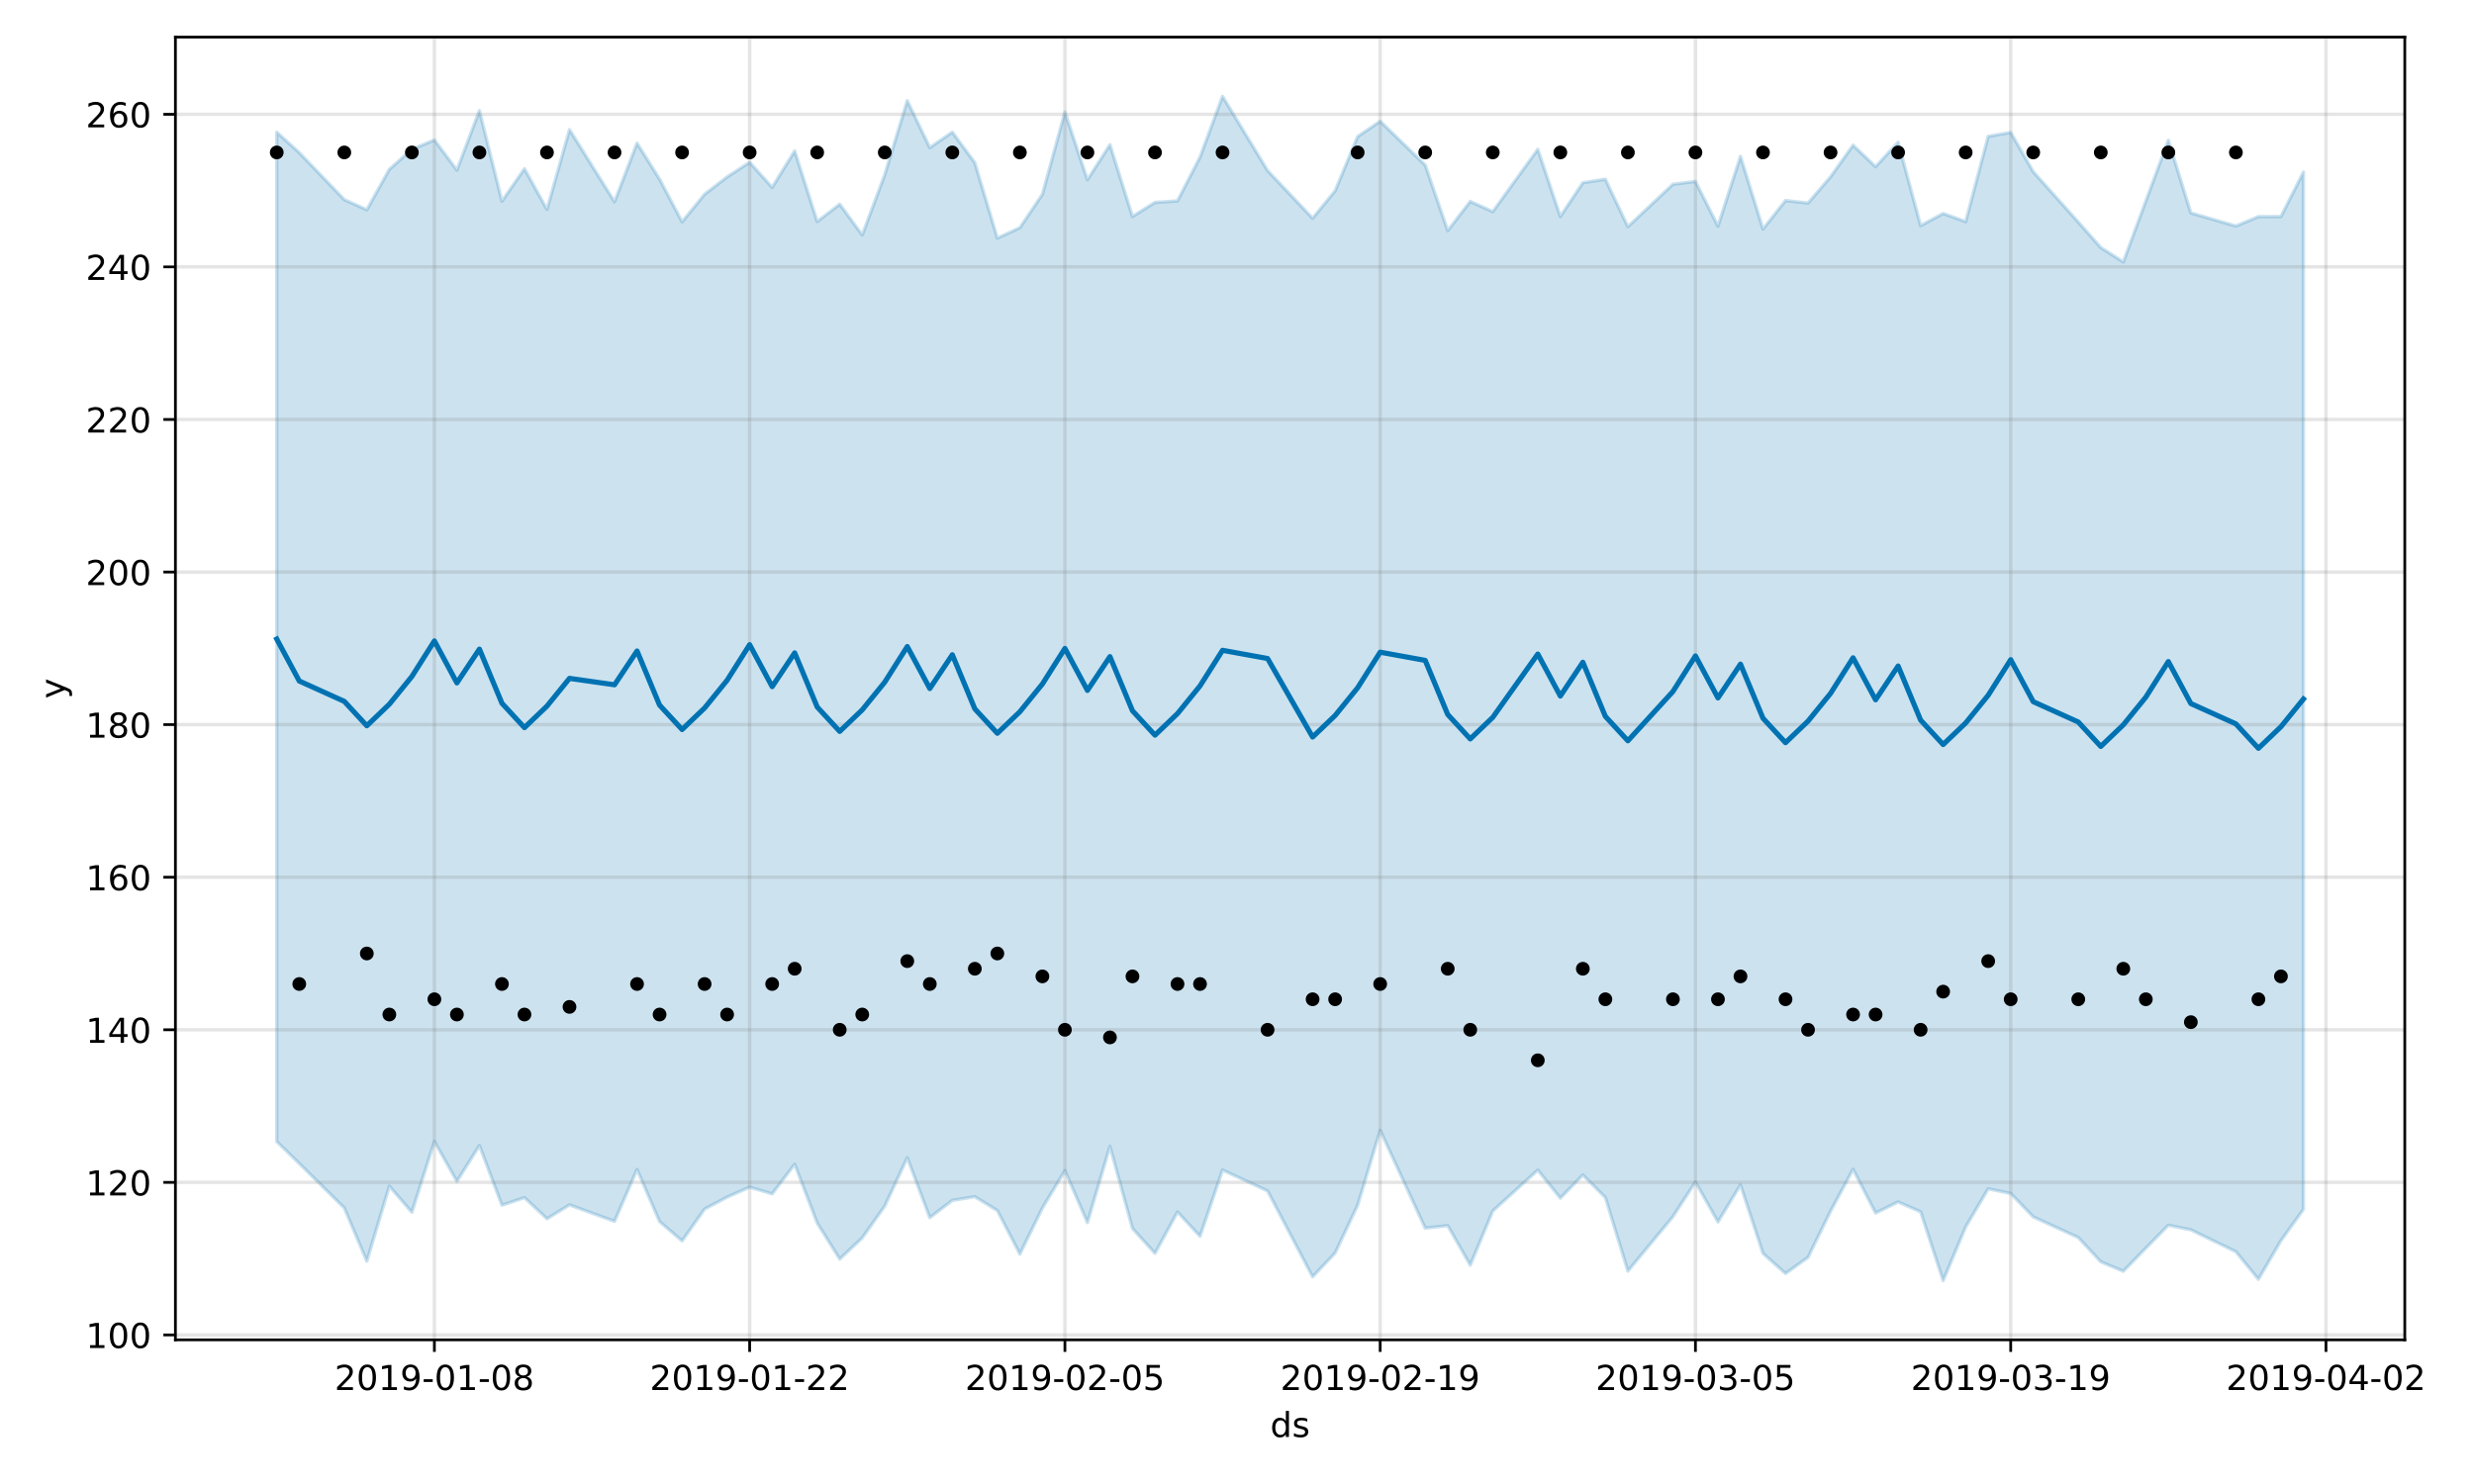 <?xml version="1.0" encoding="utf-8" standalone="no"?>
<!DOCTYPE svg PUBLIC "-//W3C//DTD SVG 1.1//EN"
  "http://www.w3.org/Graphics/SVG/1.1/DTD/svg11.dtd">
<!-- Created with matplotlib (https://matplotlib.org/) -->
<svg height="432pt" version="1.1" viewBox="0 0 720 432" width="720pt" xmlns="http://www.w3.org/2000/svg" xmlns:xlink="http://www.w3.org/1999/xlink">
 <defs>
  <style type="text/css">
*{stroke-linecap:butt;stroke-linejoin:round;}
  </style>
 </defs>
 <g id="figure_1">
  <g id="patch_1">
   <path d="M 0 432 
L 720 432 
L 720 0 
L 0 0 
z
" style="fill:#ffffff;"/>
  </g>
  <g id="axes_1">
   <g id="patch_2">
    <path d="M 51.05 390.04 
L 699.857 390.04 
L 699.857 10.8 
L 51.05 10.8 
z
" style="fill:#ffffff;"/>
   </g>
   <g id="PolyCollection_1">
    <defs>
     <path d="M 80.541 -393.519 
L 80.541 -99.685 
L 87.095 -93.294 
L 100.202 -80.348 
L 106.756 -64.864 
L 113.309 -86.697 
L 119.863 -79.099 
L 126.417 -99.714 
L 132.97 -88.097 
L 139.524 -98.534 
L 146.077 -81.153 
L 152.631 -83.36 
L 159.185 -77.207 
L 165.738 -81.248 
L 178.845 -76.464 
L 185.399 -91.546 
L 191.953 -76.39 
L 198.506 -70.768 
L 205.06 -80.039 
L 211.613 -83.504 
L 218.167 -86.409 
L 224.721 -84.461 
L 231.274 -93.074 
L 237.828 -75.963 
L 244.381 -65.48 
L 250.935 -71.637 
L 257.489 -80.899 
L 264.042 -94.96 
L 270.596 -77.536 
L 277.15 -82.547 
L 283.703 -83.632 
L 290.257 -79.594 
L 296.81 -66.929 
L 303.364 -80.335 
L 309.918 -91.204 
L 316.471 -76.113 
L 323.025 -98.281 
L 329.578 -74.38 
L 336.132 -67.138 
L 342.686 -79.183 
L 349.239 -72.113 
L 355.793 -91.4 
L 368.9 -85.305 
L 382.007 -60.301 
L 388.561 -67.238 
L 395.114 -81.154 
L 401.668 -102.941 
L 414.775 -74.48 
L 421.329 -75.203 
L 427.883 -63.707 
L 434.436 -79.471 
L 447.543 -91.376 
L 454.097 -83.214 
L 460.651 -89.96 
L 467.204 -83.386 
L 473.758 -61.98 
L 486.865 -77.811 
L 493.419 -87.926 
L 499.972 -76.289 
L 506.526 -87.069 
L 513.079 -67.116 
L 519.633 -61.276 
L 526.187 -65.974 
L 532.74 -79.413 
L 539.294 -91.594 
L 545.847 -78.88 
L 552.401 -82.105 
L 558.955 -79.233 
L 565.508 -59.198 
L 572.062 -74.821 
L 578.616 -85.922 
L 585.169 -84.578 
L 591.723 -77.765 
L 604.83 -71.75 
L 611.384 -64.695 
L 617.937 -61.93 
L 624.491 -68.652 
L 631.044 -75.321 
L 637.598 -73.99 
L 650.705 -67.624 
L 657.259 -59.594 
L 663.812 -70.824 
L 670.366 -79.961 
L 670.366 -381.913 
L 670.366 -381.913 
L 663.812 -368.963 
L 657.259 -368.938 
L 650.705 -366.196 
L 637.598 -370.011 
L 631.044 -391.17 
L 624.491 -373.454 
L 617.937 -355.736 
L 611.384 -359.933 
L 604.83 -367.357 
L 591.723 -382.008 
L 585.169 -393.451 
L 578.616 -392.295 
L 572.062 -367.472 
L 565.508 -369.848 
L 558.955 -366.319 
L 552.401 -390.595 
L 545.847 -383.479 
L 539.294 -389.722 
L 532.74 -380.526 
L 526.187 -372.895 
L 519.633 -373.625 
L 513.079 -365.323 
L 506.526 -386.471 
L 499.972 -366.172 
L 493.419 -379.182 
L 486.865 -378.368 
L 473.758 -366.002 
L 467.204 -379.83 
L 460.651 -378.808 
L 454.097 -368.975 
L 447.543 -388.517 
L 434.436 -370.388 
L 427.883 -373.374 
L 421.329 -364.855 
L 414.775 -383.962 
L 401.668 -396.703 
L 395.114 -392.235 
L 388.561 -376.456 
L 382.007 -368.466 
L 368.9 -382.34 
L 355.793 -403.962 
L 349.239 -386.267 
L 342.686 -373.524 
L 336.132 -373.071 
L 329.578 -368.976 
L 323.025 -389.862 
L 316.471 -379.662 
L 309.918 -399.387 
L 303.364 -375.426 
L 296.81 -365.716 
L 290.257 -362.671 
L 283.703 -384.626 
L 277.15 -393.532 
L 270.596 -389.018 
L 264.042 -402.689 
L 257.489 -381.141 
L 250.935 -363.597 
L 244.381 -372.556 
L 237.828 -367.505 
L 231.274 -388.063 
L 224.721 -377.436 
L 218.167 -384.751 
L 211.613 -380.492 
L 205.06 -375.445 
L 198.506 -367.426 
L 191.953 -379.838 
L 185.399 -390.332 
L 178.845 -373.261 
L 165.738 -394.26 
L 159.185 -371.033 
L 152.631 -382.881 
L 146.077 -373.421 
L 139.524 -399.8 
L 132.97 -382.482 
L 126.417 -391.257 
L 119.863 -388.519 
L 113.309 -382.699 
L 106.756 -370.937 
L 100.202 -373.884 
L 87.095 -387.554 
L 80.541 -393.519 
z
" id="m40826467a8" style="stroke:#0072b2;stroke-opacity:0.2;"/>
    </defs>
    <g clip-path="url(#p889746c71c)">
     <use style="fill:#0072b2;fill-opacity:0.2;stroke:#0072b2;stroke-opacity:0.2;" x="0" xlink:href="#m40826467a8" y="432"/>
    </g>
   </g>
   <g id="matplotlib.axis_1">
    <g id="xtick_1">
     <g id="line2d_1">
      <path clip-path="url(#p889746c71c)" d="M 126.417 390.04 
L 126.417 10.8 
" style="fill:none;stroke:#808080;stroke-linecap:square;stroke-opacity:0.2;"/>
     </g>
     <g id="line2d_2">
      <defs>
       <path d="M 0 0 
L 0 3.5 
" id="m4fd135469f" style="stroke:#000000;stroke-width:0.8;"/>
      </defs>
      <g>
       <use style="stroke:#000000;stroke-width:0.8;" x="126.417" xlink:href="#m4fd135469f" y="390.04"/>
      </g>
     </g>
     <g id="text_1">
      <!-- 2019-01-08 -->
      <defs>
       <path d="M 19.188 8.297 
L 53.609 8.297 
L 53.609 0 
L 7.328 0 
L 7.328 8.297 
Q 12.938 14.109 22.625 23.891 
Q 32.328 33.688 34.812 36.531 
Q 39.547 41.844 41.422 45.531 
Q 43.312 49.219 43.312 52.781 
Q 43.312 58.594 39.234 62.25 
Q 35.156 65.922 28.609 65.922 
Q 23.969 65.922 18.812 64.312 
Q 13.672 62.703 7.812 59.422 
L 7.812 69.391 
Q 13.766 71.781 18.938 73 
Q 24.125 74.219 28.422 74.219 
Q 39.75 74.219 46.484 68.547 
Q 53.219 62.891 53.219 53.422 
Q 53.219 48.922 51.531 44.891 
Q 49.859 40.875 45.406 35.406 
Q 44.188 33.984 37.641 27.219 
Q 31.109 20.453 19.188 8.297 
z
" id="DejaVuSans-50"/>
       <path d="M 31.781 66.406 
Q 24.172 66.406 20.328 58.906 
Q 16.5 51.422 16.5 36.375 
Q 16.5 21.391 20.328 13.891 
Q 24.172 6.391 31.781 6.391 
Q 39.453 6.391 43.281 13.891 
Q 47.125 21.391 47.125 36.375 
Q 47.125 51.422 43.281 58.906 
Q 39.453 66.406 31.781 66.406 
z
M 31.781 74.219 
Q 44.047 74.219 50.516 64.516 
Q 56.984 54.828 56.984 36.375 
Q 56.984 17.969 50.516 8.266 
Q 44.047 -1.422 31.781 -1.422 
Q 19.531 -1.422 13.062 8.266 
Q 6.594 17.969 6.594 36.375 
Q 6.594 54.828 13.062 64.516 
Q 19.531 74.219 31.781 74.219 
z
" id="DejaVuSans-48"/>
       <path d="M 12.406 8.297 
L 28.516 8.297 
L 28.516 63.922 
L 10.984 60.406 
L 10.984 69.391 
L 28.422 72.906 
L 38.281 72.906 
L 38.281 8.297 
L 54.391 8.297 
L 54.391 0 
L 12.406 0 
z
" id="DejaVuSans-49"/>
       <path d="M 10.984 1.516 
L 10.984 10.5 
Q 14.703 8.734 18.5 7.812 
Q 22.312 6.891 25.984 6.891 
Q 35.75 6.891 40.891 13.453 
Q 46.047 20.016 46.781 33.406 
Q 43.953 29.203 39.594 26.953 
Q 35.25 24.703 29.984 24.703 
Q 19.047 24.703 12.672 31.312 
Q 6.297 37.938 6.297 49.422 
Q 6.297 60.641 12.938 67.422 
Q 19.578 74.219 30.609 74.219 
Q 43.266 74.219 49.922 64.516 
Q 56.594 54.828 56.594 36.375 
Q 56.594 19.141 48.406 8.859 
Q 40.234 -1.422 26.422 -1.422 
Q 22.703 -1.422 18.891 -0.688 
Q 15.094 0.047 10.984 1.516 
z
M 30.609 32.422 
Q 37.25 32.422 41.125 36.953 
Q 45.016 41.5 45.016 49.422 
Q 45.016 57.281 41.125 61.844 
Q 37.25 66.406 30.609 66.406 
Q 23.969 66.406 20.094 61.844 
Q 16.219 57.281 16.219 49.422 
Q 16.219 41.5 20.094 36.953 
Q 23.969 32.422 30.609 32.422 
z
" id="DejaVuSans-57"/>
       <path d="M 4.891 31.391 
L 31.203 31.391 
L 31.203 23.391 
L 4.891 23.391 
z
" id="DejaVuSans-45"/>
       <path d="M 31.781 34.625 
Q 24.75 34.625 20.719 30.859 
Q 16.703 27.094 16.703 20.516 
Q 16.703 13.922 20.719 10.156 
Q 24.75 6.391 31.781 6.391 
Q 38.812 6.391 42.859 10.172 
Q 46.922 13.969 46.922 20.516 
Q 46.922 27.094 42.891 30.859 
Q 38.875 34.625 31.781 34.625 
z
M 21.922 38.812 
Q 15.578 40.375 12.031 44.719 
Q 8.5 49.078 8.5 55.328 
Q 8.5 64.062 14.719 69.141 
Q 20.953 74.219 31.781 74.219 
Q 42.672 74.219 48.875 69.141 
Q 55.078 64.062 55.078 55.328 
Q 55.078 49.078 51.531 44.719 
Q 48 40.375 41.703 38.812 
Q 48.828 37.156 52.797 32.312 
Q 56.781 27.484 56.781 20.516 
Q 56.781 9.906 50.312 4.234 
Q 43.844 -1.422 31.781 -1.422 
Q 19.734 -1.422 13.25 4.234 
Q 6.781 9.906 6.781 20.516 
Q 6.781 27.484 10.781 32.312 
Q 14.797 37.156 21.922 38.812 
z
M 18.312 54.391 
Q 18.312 48.734 21.844 45.562 
Q 25.391 42.391 31.781 42.391 
Q 38.141 42.391 41.719 45.562 
Q 45.312 48.734 45.312 54.391 
Q 45.312 60.062 41.719 63.234 
Q 38.141 66.406 31.781 66.406 
Q 25.391 66.406 21.844 63.234 
Q 18.312 60.062 18.312 54.391 
z
" id="DejaVuSans-56"/>
      </defs>
      <g transform="translate(97.359 404.638)scale(0.1 -0.1)">
       <use xlink:href="#DejaVuSans-50"/>
       <use x="63.623" xlink:href="#DejaVuSans-48"/>
       <use x="127.246" xlink:href="#DejaVuSans-49"/>
       <use x="190.869" xlink:href="#DejaVuSans-57"/>
       <use x="254.492" xlink:href="#DejaVuSans-45"/>
       <use x="290.576" xlink:href="#DejaVuSans-48"/>
       <use x="354.199" xlink:href="#DejaVuSans-49"/>
       <use x="417.822" xlink:href="#DejaVuSans-45"/>
       <use x="453.906" xlink:href="#DejaVuSans-48"/>
       <use x="517.529" xlink:href="#DejaVuSans-56"/>
      </g>
     </g>
    </g>
    <g id="xtick_2">
     <g id="line2d_3">
      <path clip-path="url(#p889746c71c)" d="M 218.167 390.04 
L 218.167 10.8 
" style="fill:none;stroke:#808080;stroke-linecap:square;stroke-opacity:0.2;"/>
     </g>
     <g id="line2d_4">
      <g>
       <use style="stroke:#000000;stroke-width:0.8;" x="218.167" xlink:href="#m4fd135469f" y="390.04"/>
      </g>
     </g>
     <g id="text_2">
      <!-- 2019-01-22 -->
      <g transform="translate(189.109 404.638)scale(0.1 -0.1)">
       <use xlink:href="#DejaVuSans-50"/>
       <use x="63.623" xlink:href="#DejaVuSans-48"/>
       <use x="127.246" xlink:href="#DejaVuSans-49"/>
       <use x="190.869" xlink:href="#DejaVuSans-57"/>
       <use x="254.492" xlink:href="#DejaVuSans-45"/>
       <use x="290.576" xlink:href="#DejaVuSans-48"/>
       <use x="354.199" xlink:href="#DejaVuSans-49"/>
       <use x="417.822" xlink:href="#DejaVuSans-45"/>
       <use x="453.906" xlink:href="#DejaVuSans-50"/>
       <use x="517.529" xlink:href="#DejaVuSans-50"/>
      </g>
     </g>
    </g>
    <g id="xtick_3">
     <g id="line2d_5">
      <path clip-path="url(#p889746c71c)" d="M 309.918 390.04 
L 309.918 10.8 
" style="fill:none;stroke:#808080;stroke-linecap:square;stroke-opacity:0.2;"/>
     </g>
     <g id="line2d_6">
      <g>
       <use style="stroke:#000000;stroke-width:0.8;" x="309.918" xlink:href="#m4fd135469f" y="390.04"/>
      </g>
     </g>
     <g id="text_3">
      <!-- 2019-02-05 -->
      <defs>
       <path d="M 10.797 72.906 
L 49.516 72.906 
L 49.516 64.594 
L 19.828 64.594 
L 19.828 46.734 
Q 21.969 47.469 24.109 47.828 
Q 26.266 48.188 28.422 48.188 
Q 40.625 48.188 47.75 41.5 
Q 54.891 34.812 54.891 23.391 
Q 54.891 11.625 47.562 5.094 
Q 40.234 -1.422 26.906 -1.422 
Q 22.312 -1.422 17.547 -0.641 
Q 12.797 0.141 7.719 1.703 
L 7.719 11.625 
Q 12.109 9.234 16.797 8.062 
Q 21.484 6.891 26.703 6.891 
Q 35.156 6.891 40.078 11.328 
Q 45.016 15.766 45.016 23.391 
Q 45.016 31 40.078 35.438 
Q 35.156 39.891 26.703 39.891 
Q 22.75 39.891 18.812 39.016 
Q 14.891 38.141 10.797 36.281 
z
" id="DejaVuSans-53"/>
      </defs>
      <g transform="translate(280.86 404.638)scale(0.1 -0.1)">
       <use xlink:href="#DejaVuSans-50"/>
       <use x="63.623" xlink:href="#DejaVuSans-48"/>
       <use x="127.246" xlink:href="#DejaVuSans-49"/>
       <use x="190.869" xlink:href="#DejaVuSans-57"/>
       <use x="254.492" xlink:href="#DejaVuSans-45"/>
       <use x="290.576" xlink:href="#DejaVuSans-48"/>
       <use x="354.199" xlink:href="#DejaVuSans-50"/>
       <use x="417.822" xlink:href="#DejaVuSans-45"/>
       <use x="453.906" xlink:href="#DejaVuSans-48"/>
       <use x="517.529" xlink:href="#DejaVuSans-53"/>
      </g>
     </g>
    </g>
    <g id="xtick_4">
     <g id="line2d_7">
      <path clip-path="url(#p889746c71c)" d="M 401.668 390.04 
L 401.668 10.8 
" style="fill:none;stroke:#808080;stroke-linecap:square;stroke-opacity:0.2;"/>
     </g>
     <g id="line2d_8">
      <g>
       <use style="stroke:#000000;stroke-width:0.8;" x="401.668" xlink:href="#m4fd135469f" y="390.04"/>
      </g>
     </g>
     <g id="text_4">
      <!-- 2019-02-19 -->
      <g transform="translate(372.61 404.638)scale(0.1 -0.1)">
       <use xlink:href="#DejaVuSans-50"/>
       <use x="63.623" xlink:href="#DejaVuSans-48"/>
       <use x="127.246" xlink:href="#DejaVuSans-49"/>
       <use x="190.869" xlink:href="#DejaVuSans-57"/>
       <use x="254.492" xlink:href="#DejaVuSans-45"/>
       <use x="290.576" xlink:href="#DejaVuSans-48"/>
       <use x="354.199" xlink:href="#DejaVuSans-50"/>
       <use x="417.822" xlink:href="#DejaVuSans-45"/>
       <use x="453.906" xlink:href="#DejaVuSans-49"/>
       <use x="517.529" xlink:href="#DejaVuSans-57"/>
      </g>
     </g>
    </g>
    <g id="xtick_5">
     <g id="line2d_9">
      <path clip-path="url(#p889746c71c)" d="M 493.419 390.04 
L 493.419 10.8 
" style="fill:none;stroke:#808080;stroke-linecap:square;stroke-opacity:0.2;"/>
     </g>
     <g id="line2d_10">
      <g>
       <use style="stroke:#000000;stroke-width:0.8;" x="493.419" xlink:href="#m4fd135469f" y="390.04"/>
      </g>
     </g>
     <g id="text_5">
      <!-- 2019-03-05 -->
      <defs>
       <path d="M 40.578 39.312 
Q 47.656 37.797 51.625 33 
Q 55.609 28.219 55.609 21.188 
Q 55.609 10.406 48.188 4.484 
Q 40.766 -1.422 27.094 -1.422 
Q 22.516 -1.422 17.656 -0.516 
Q 12.797 0.391 7.625 2.203 
L 7.625 11.719 
Q 11.719 9.328 16.594 8.109 
Q 21.484 6.891 26.812 6.891 
Q 36.078 6.891 40.938 10.547 
Q 45.797 14.203 45.797 21.188 
Q 45.797 27.641 41.281 31.266 
Q 36.766 34.906 28.719 34.906 
L 20.219 34.906 
L 20.219 43.016 
L 29.109 43.016 
Q 36.375 43.016 40.234 45.922 
Q 44.094 48.828 44.094 54.297 
Q 44.094 59.906 40.109 62.906 
Q 36.141 65.922 28.719 65.922 
Q 24.656 65.922 20.016 65.031 
Q 15.375 64.156 9.812 62.312 
L 9.812 71.094 
Q 15.438 72.656 20.344 73.438 
Q 25.25 74.219 29.594 74.219 
Q 40.828 74.219 47.359 69.109 
Q 53.906 64.016 53.906 55.328 
Q 53.906 49.266 50.438 45.094 
Q 46.969 40.922 40.578 39.312 
z
" id="DejaVuSans-51"/>
      </defs>
      <g transform="translate(464.361 404.638)scale(0.1 -0.1)">
       <use xlink:href="#DejaVuSans-50"/>
       <use x="63.623" xlink:href="#DejaVuSans-48"/>
       <use x="127.246" xlink:href="#DejaVuSans-49"/>
       <use x="190.869" xlink:href="#DejaVuSans-57"/>
       <use x="254.492" xlink:href="#DejaVuSans-45"/>
       <use x="290.576" xlink:href="#DejaVuSans-48"/>
       <use x="354.199" xlink:href="#DejaVuSans-51"/>
       <use x="417.822" xlink:href="#DejaVuSans-45"/>
       <use x="453.906" xlink:href="#DejaVuSans-48"/>
       <use x="517.529" xlink:href="#DejaVuSans-53"/>
      </g>
     </g>
    </g>
    <g id="xtick_6">
     <g id="line2d_11">
      <path clip-path="url(#p889746c71c)" d="M 585.169 390.04 
L 585.169 10.8 
" style="fill:none;stroke:#808080;stroke-linecap:square;stroke-opacity:0.2;"/>
     </g>
     <g id="line2d_12">
      <g>
       <use style="stroke:#000000;stroke-width:0.8;" x="585.169" xlink:href="#m4fd135469f" y="390.04"/>
      </g>
     </g>
     <g id="text_6">
      <!-- 2019-03-19 -->
      <g transform="translate(556.111 404.638)scale(0.1 -0.1)">
       <use xlink:href="#DejaVuSans-50"/>
       <use x="63.623" xlink:href="#DejaVuSans-48"/>
       <use x="127.246" xlink:href="#DejaVuSans-49"/>
       <use x="190.869" xlink:href="#DejaVuSans-57"/>
       <use x="254.492" xlink:href="#DejaVuSans-45"/>
       <use x="290.576" xlink:href="#DejaVuSans-48"/>
       <use x="354.199" xlink:href="#DejaVuSans-51"/>
       <use x="417.822" xlink:href="#DejaVuSans-45"/>
       <use x="453.906" xlink:href="#DejaVuSans-49"/>
       <use x="517.529" xlink:href="#DejaVuSans-57"/>
      </g>
     </g>
    </g>
    <g id="xtick_7">
     <g id="line2d_13">
      <path clip-path="url(#p889746c71c)" d="M 676.92 390.04 
L 676.92 10.8 
" style="fill:none;stroke:#808080;stroke-linecap:square;stroke-opacity:0.2;"/>
     </g>
     <g id="line2d_14">
      <g>
       <use style="stroke:#000000;stroke-width:0.8;" x="676.92" xlink:href="#m4fd135469f" y="390.04"/>
      </g>
     </g>
     <g id="text_7">
      <!-- 2019-04-02 -->
      <defs>
       <path d="M 37.797 64.312 
L 12.891 25.391 
L 37.797 25.391 
z
M 35.203 72.906 
L 47.609 72.906 
L 47.609 25.391 
L 58.016 25.391 
L 58.016 17.188 
L 47.609 17.188 
L 47.609 0 
L 37.797 0 
L 37.797 17.188 
L 4.891 17.188 
L 4.891 26.703 
z
" id="DejaVuSans-52"/>
      </defs>
      <g transform="translate(647.862 404.638)scale(0.1 -0.1)">
       <use xlink:href="#DejaVuSans-50"/>
       <use x="63.623" xlink:href="#DejaVuSans-48"/>
       <use x="127.246" xlink:href="#DejaVuSans-49"/>
       <use x="190.869" xlink:href="#DejaVuSans-57"/>
       <use x="254.492" xlink:href="#DejaVuSans-45"/>
       <use x="290.576" xlink:href="#DejaVuSans-48"/>
       <use x="354.199" xlink:href="#DejaVuSans-52"/>
       <use x="417.822" xlink:href="#DejaVuSans-45"/>
       <use x="453.906" xlink:href="#DejaVuSans-48"/>
       <use x="517.529" xlink:href="#DejaVuSans-50"/>
      </g>
     </g>
    </g>
    <g id="text_8">
     <!-- ds -->
     <defs>
      <path d="M 45.406 46.391 
L 45.406 75.984 
L 54.391 75.984 
L 54.391 0 
L 45.406 0 
L 45.406 8.203 
Q 42.578 3.328 38.25 0.953 
Q 33.938 -1.422 27.875 -1.422 
Q 17.969 -1.422 11.734 6.484 
Q 5.516 14.406 5.516 27.297 
Q 5.516 40.188 11.734 48.094 
Q 17.969 56 27.875 56 
Q 33.938 56 38.25 53.625 
Q 42.578 51.266 45.406 46.391 
z
M 14.797 27.297 
Q 14.797 17.391 18.875 11.75 
Q 22.953 6.109 30.078 6.109 
Q 37.203 6.109 41.297 11.75 
Q 45.406 17.391 45.406 27.297 
Q 45.406 37.203 41.297 42.844 
Q 37.203 48.484 30.078 48.484 
Q 22.953 48.484 18.875 42.844 
Q 14.797 37.203 14.797 27.297 
z
" id="DejaVuSans-100"/>
      <path d="M 44.281 53.078 
L 44.281 44.578 
Q 40.484 46.531 36.375 47.5 
Q 32.281 48.484 27.875 48.484 
Q 21.188 48.484 17.844 46.438 
Q 14.5 44.391 14.5 40.281 
Q 14.5 37.156 16.891 35.375 
Q 19.281 33.594 26.516 31.984 
L 29.594 31.297 
Q 39.156 29.25 43.188 25.516 
Q 47.219 21.781 47.219 15.094 
Q 47.219 7.469 41.188 3.016 
Q 35.156 -1.422 24.609 -1.422 
Q 20.219 -1.422 15.453 -0.562 
Q 10.688 0.297 5.422 2 
L 5.422 11.281 
Q 10.406 8.688 15.234 7.391 
Q 20.062 6.109 24.812 6.109 
Q 31.156 6.109 34.562 8.281 
Q 37.984 10.453 37.984 14.406 
Q 37.984 18.062 35.516 20.016 
Q 33.062 21.969 24.703 23.781 
L 21.578 24.516 
Q 13.234 26.266 9.516 29.906 
Q 5.812 33.547 5.812 39.891 
Q 5.812 47.609 11.281 51.797 
Q 16.75 56 26.812 56 
Q 31.781 56 36.172 55.266 
Q 40.578 54.547 44.281 53.078 
z
" id="DejaVuSans-115"/>
     </defs>
     <g transform="translate(369.675 418.317)scale(0.1 -0.1)">
      <use xlink:href="#DejaVuSans-100"/>
      <use x="63.477" xlink:href="#DejaVuSans-115"/>
     </g>
    </g>
   </g>
   <g id="matplotlib.axis_2">
    <g id="ytick_1">
     <g id="line2d_15">
      <path clip-path="url(#p889746c71c)" d="M 51.05 388.608 
L 699.857 388.608 
" style="fill:none;stroke:#808080;stroke-linecap:square;stroke-opacity:0.2;"/>
     </g>
     <g id="line2d_16">
      <defs>
       <path d="M 0 0 
L -3.5 0 
" id="mb893e2b687" style="stroke:#000000;stroke-width:0.8;"/>
      </defs>
      <g>
       <use style="stroke:#000000;stroke-width:0.8;" x="51.05" xlink:href="#mb893e2b687" y="388.608"/>
      </g>
     </g>
     <g id="text_9">
      <!-- 100 -->
      <g transform="translate(24.962 392.407)scale(0.1 -0.1)">
       <use xlink:href="#DejaVuSans-49"/>
       <use x="63.623" xlink:href="#DejaVuSans-48"/>
       <use x="127.246" xlink:href="#DejaVuSans-48"/>
      </g>
     </g>
    </g>
    <g id="ytick_2">
     <g id="line2d_17">
      <path clip-path="url(#p889746c71c)" d="M 51.05 344.191 
L 699.857 344.191 
" style="fill:none;stroke:#808080;stroke-linecap:square;stroke-opacity:0.2;"/>
     </g>
     <g id="line2d_18">
      <g>
       <use style="stroke:#000000;stroke-width:0.8;" x="51.05" xlink:href="#mb893e2b687" y="344.191"/>
      </g>
     </g>
     <g id="text_10">
      <!-- 120 -->
      <g transform="translate(24.962 347.991)scale(0.1 -0.1)">
       <use xlink:href="#DejaVuSans-49"/>
       <use x="63.623" xlink:href="#DejaVuSans-50"/>
       <use x="127.246" xlink:href="#DejaVuSans-48"/>
      </g>
     </g>
    </g>
    <g id="ytick_3">
     <g id="line2d_19">
      <path clip-path="url(#p889746c71c)" d="M 51.05 299.774 
L 699.857 299.774 
" style="fill:none;stroke:#808080;stroke-linecap:square;stroke-opacity:0.2;"/>
     </g>
     <g id="line2d_20">
      <g>
       <use style="stroke:#000000;stroke-width:0.8;" x="51.05" xlink:href="#mb893e2b687" y="299.774"/>
      </g>
     </g>
     <g id="text_11">
      <!-- 140 -->
      <g transform="translate(24.962 303.574)scale(0.1 -0.1)">
       <use xlink:href="#DejaVuSans-49"/>
       <use x="63.623" xlink:href="#DejaVuSans-52"/>
       <use x="127.246" xlink:href="#DejaVuSans-48"/>
      </g>
     </g>
    </g>
    <g id="ytick_4">
     <g id="line2d_21">
      <path clip-path="url(#p889746c71c)" d="M 51.05 255.358 
L 699.857 255.358 
" style="fill:none;stroke:#808080;stroke-linecap:square;stroke-opacity:0.2;"/>
     </g>
     <g id="line2d_22">
      <g>
       <use style="stroke:#000000;stroke-width:0.8;" x="51.05" xlink:href="#mb893e2b687" y="255.358"/>
      </g>
     </g>
     <g id="text_12">
      <!-- 160 -->
      <defs>
       <path d="M 33.016 40.375 
Q 26.375 40.375 22.484 35.828 
Q 18.609 31.297 18.609 23.391 
Q 18.609 15.531 22.484 10.953 
Q 26.375 6.391 33.016 6.391 
Q 39.656 6.391 43.531 10.953 
Q 47.406 15.531 47.406 23.391 
Q 47.406 31.297 43.531 35.828 
Q 39.656 40.375 33.016 40.375 
z
M 52.594 71.297 
L 52.594 62.312 
Q 48.875 64.062 45.094 64.984 
Q 41.312 65.922 37.594 65.922 
Q 27.828 65.922 22.672 59.328 
Q 17.531 52.734 16.797 39.406 
Q 19.672 43.656 24.016 45.922 
Q 28.375 48.188 33.594 48.188 
Q 44.578 48.188 50.953 41.516 
Q 57.328 34.859 57.328 23.391 
Q 57.328 12.156 50.688 5.359 
Q 44.047 -1.422 33.016 -1.422 
Q 20.359 -1.422 13.672 8.266 
Q 6.984 17.969 6.984 36.375 
Q 6.984 53.656 15.188 63.938 
Q 23.391 74.219 37.203 74.219 
Q 40.922 74.219 44.703 73.484 
Q 48.484 72.75 52.594 71.297 
z
" id="DejaVuSans-54"/>
      </defs>
      <g transform="translate(24.962 259.157)scale(0.1 -0.1)">
       <use xlink:href="#DejaVuSans-49"/>
       <use x="63.623" xlink:href="#DejaVuSans-54"/>
       <use x="127.246" xlink:href="#DejaVuSans-48"/>
      </g>
     </g>
    </g>
    <g id="ytick_5">
     <g id="line2d_23">
      <path clip-path="url(#p889746c71c)" d="M 51.05 210.941 
L 699.857 210.941 
" style="fill:none;stroke:#808080;stroke-linecap:square;stroke-opacity:0.2;"/>
     </g>
     <g id="line2d_24">
      <g>
       <use style="stroke:#000000;stroke-width:0.8;" x="51.05" xlink:href="#mb893e2b687" y="210.941"/>
      </g>
     </g>
     <g id="text_13">
      <!-- 180 -->
      <g transform="translate(24.962 214.74)scale(0.1 -0.1)">
       <use xlink:href="#DejaVuSans-49"/>
       <use x="63.623" xlink:href="#DejaVuSans-56"/>
       <use x="127.246" xlink:href="#DejaVuSans-48"/>
      </g>
     </g>
    </g>
    <g id="ytick_6">
     <g id="line2d_25">
      <path clip-path="url(#p889746c71c)" d="M 51.05 166.524 
L 699.857 166.524 
" style="fill:none;stroke:#808080;stroke-linecap:square;stroke-opacity:0.2;"/>
     </g>
     <g id="line2d_26">
      <g>
       <use style="stroke:#000000;stroke-width:0.8;" x="51.05" xlink:href="#mb893e2b687" y="166.524"/>
      </g>
     </g>
     <g id="text_14">
      <!-- 200 -->
      <g transform="translate(24.962 170.323)scale(0.1 -0.1)">
       <use xlink:href="#DejaVuSans-50"/>
       <use x="63.623" xlink:href="#DejaVuSans-48"/>
       <use x="127.246" xlink:href="#DejaVuSans-48"/>
      </g>
     </g>
    </g>
    <g id="ytick_7">
     <g id="line2d_27">
      <path clip-path="url(#p889746c71c)" d="M 51.05 122.107 
L 699.857 122.107 
" style="fill:none;stroke:#808080;stroke-linecap:square;stroke-opacity:0.2;"/>
     </g>
     <g id="line2d_28">
      <g>
       <use style="stroke:#000000;stroke-width:0.8;" x="51.05" xlink:href="#mb893e2b687" y="122.107"/>
      </g>
     </g>
     <g id="text_15">
      <!-- 220 -->
      <g transform="translate(24.962 125.906)scale(0.1 -0.1)">
       <use xlink:href="#DejaVuSans-50"/>
       <use x="63.623" xlink:href="#DejaVuSans-50"/>
       <use x="127.246" xlink:href="#DejaVuSans-48"/>
      </g>
     </g>
    </g>
    <g id="ytick_8">
     <g id="line2d_29">
      <path clip-path="url(#p889746c71c)" d="M 51.05 77.69 
L 699.857 77.69 
" style="fill:none;stroke:#808080;stroke-linecap:square;stroke-opacity:0.2;"/>
     </g>
     <g id="line2d_30">
      <g>
       <use style="stroke:#000000;stroke-width:0.8;" x="51.05" xlink:href="#mb893e2b687" y="77.69"/>
      </g>
     </g>
     <g id="text_16">
      <!-- 240 -->
      <g transform="translate(24.962 81.489)scale(0.1 -0.1)">
       <use xlink:href="#DejaVuSans-50"/>
       <use x="63.623" xlink:href="#DejaVuSans-52"/>
       <use x="127.246" xlink:href="#DejaVuSans-48"/>
      </g>
     </g>
    </g>
    <g id="ytick_9">
     <g id="line2d_31">
      <path clip-path="url(#p889746c71c)" d="M 51.05 33.273 
L 699.857 33.273 
" style="fill:none;stroke:#808080;stroke-linecap:square;stroke-opacity:0.2;"/>
     </g>
     <g id="line2d_32">
      <g>
       <use style="stroke:#000000;stroke-width:0.8;" x="51.05" xlink:href="#mb893e2b687" y="33.273"/>
      </g>
     </g>
     <g id="text_17">
      <!-- 260 -->
      <g transform="translate(24.962 37.073)scale(0.1 -0.1)">
       <use xlink:href="#DejaVuSans-50"/>
       <use x="63.623" xlink:href="#DejaVuSans-54"/>
       <use x="127.246" xlink:href="#DejaVuSans-48"/>
      </g>
     </g>
    </g>
    <g id="text_18">
     <!-- y -->
     <defs>
      <path d="M 32.172 -5.078 
Q 28.375 -14.844 24.75 -17.812 
Q 21.141 -20.797 15.094 -20.797 
L 7.906 -20.797 
L 7.906 -13.281 
L 13.188 -13.281 
Q 16.891 -13.281 18.938 -11.516 
Q 21 -9.766 23.484 -3.219 
L 25.094 0.875 
L 2.984 54.688 
L 12.5 54.688 
L 29.594 11.922 
L 46.688 54.688 
L 56.203 54.688 
z
" id="DejaVuSans-121"/>
     </defs>
     <g transform="translate(18.883 203.379)rotate(-90)scale(0.1 -0.1)">
      <use xlink:href="#DejaVuSans-121"/>
     </g>
    </g>
   </g>
   <g id="line2d_33">
    <defs>
     <path d="M 0 1.5 
C 0.398 1.5 0.779 1.342 1.061 1.061 
C 1.342 0.779 1.5 0.398 1.5 0 
C 1.5 -0.398 1.342 -0.779 1.061 -1.061 
C 0.779 -1.342 0.398 -1.5 0 -1.5 
C -0.398 -1.5 -0.779 -1.342 -1.061 -1.061 
C -1.342 -0.779 -1.5 -0.398 -1.5 0 
C -1.5 0.398 -1.342 0.779 -1.061 1.061 
C -0.779 1.342 -0.398 1.5 0 1.5 
z
" id="mf02ed8adbc" style="stroke:#000000;"/>
    </defs>
    <g clip-path="url(#p889746c71c)">
     <use style="stroke:#000000;" x="80.541" xlink:href="#mf02ed8adbc" y="44.378"/>
     <use style="stroke:#000000;" x="87.095" xlink:href="#mf02ed8adbc" y="286.449"/>
     <use style="stroke:#000000;" x="100.202" xlink:href="#mf02ed8adbc" y="44.378"/>
     <use style="stroke:#000000;" x="106.756" xlink:href="#mf02ed8adbc" y="277.566"/>
     <use style="stroke:#000000;" x="113.309" xlink:href="#mf02ed8adbc" y="295.333"/>
     <use style="stroke:#000000;" x="119.863" xlink:href="#mf02ed8adbc" y="44.378"/>
     <use style="stroke:#000000;" x="126.417" xlink:href="#mf02ed8adbc" y="290.891"/>
     <use style="stroke:#000000;" x="132.97" xlink:href="#mf02ed8adbc" y="295.333"/>
     <use style="stroke:#000000;" x="139.524" xlink:href="#mf02ed8adbc" y="44.378"/>
     <use style="stroke:#000000;" x="146.077" xlink:href="#mf02ed8adbc" y="286.449"/>
     <use style="stroke:#000000;" x="152.631" xlink:href="#mf02ed8adbc" y="295.333"/>
     <use style="stroke:#000000;" x="159.185" xlink:href="#mf02ed8adbc" y="44.378"/>
     <use style="stroke:#000000;" x="165.738" xlink:href="#mf02ed8adbc" y="293.112"/>
     <use style="stroke:#000000;" x="178.845" xlink:href="#mf02ed8adbc" y="44.378"/>
     <use style="stroke:#000000;" x="185.399" xlink:href="#mf02ed8adbc" y="286.449"/>
     <use style="stroke:#000000;" x="191.953" xlink:href="#mf02ed8adbc" y="295.333"/>
     <use style="stroke:#000000;" x="198.506" xlink:href="#mf02ed8adbc" y="44.378"/>
     <use style="stroke:#000000;" x="205.06" xlink:href="#mf02ed8adbc" y="286.449"/>
     <use style="stroke:#000000;" x="211.613" xlink:href="#mf02ed8adbc" y="295.333"/>
     <use style="stroke:#000000;" x="218.167" xlink:href="#mf02ed8adbc" y="44.378"/>
     <use style="stroke:#000000;" x="224.721" xlink:href="#mf02ed8adbc" y="286.449"/>
     <use style="stroke:#000000;" x="231.274" xlink:href="#mf02ed8adbc" y="282.008"/>
     <use style="stroke:#000000;" x="237.828" xlink:href="#mf02ed8adbc" y="44.378"/>
     <use style="stroke:#000000;" x="244.381" xlink:href="#mf02ed8adbc" y="299.774"/>
     <use style="stroke:#000000;" x="250.935" xlink:href="#mf02ed8adbc" y="295.333"/>
     <use style="stroke:#000000;" x="257.489" xlink:href="#mf02ed8adbc" y="44.378"/>
     <use style="stroke:#000000;" x="264.042" xlink:href="#mf02ed8adbc" y="279.787"/>
     <use style="stroke:#000000;" x="270.596" xlink:href="#mf02ed8adbc" y="286.449"/>
     <use style="stroke:#000000;" x="277.15" xlink:href="#mf02ed8adbc" y="44.378"/>
     <use style="stroke:#000000;" x="283.703" xlink:href="#mf02ed8adbc" y="282.008"/>
     <use style="stroke:#000000;" x="290.257" xlink:href="#mf02ed8adbc" y="277.566"/>
     <use style="stroke:#000000;" x="296.81" xlink:href="#mf02ed8adbc" y="44.378"/>
     <use style="stroke:#000000;" x="303.364" xlink:href="#mf02ed8adbc" y="284.229"/>
     <use style="stroke:#000000;" x="309.918" xlink:href="#mf02ed8adbc" y="299.774"/>
     <use style="stroke:#000000;" x="316.471" xlink:href="#mf02ed8adbc" y="44.378"/>
     <use style="stroke:#000000;" x="323.025" xlink:href="#mf02ed8adbc" y="301.995"/>
     <use style="stroke:#000000;" x="329.578" xlink:href="#mf02ed8adbc" y="284.229"/>
     <use style="stroke:#000000;" x="336.132" xlink:href="#mf02ed8adbc" y="44.378"/>
     <use style="stroke:#000000;" x="342.686" xlink:href="#mf02ed8adbc" y="286.449"/>
     <use style="stroke:#000000;" x="349.239" xlink:href="#mf02ed8adbc" y="286.449"/>
     <use style="stroke:#000000;" x="355.793" xlink:href="#mf02ed8adbc" y="44.378"/>
     <use style="stroke:#000000;" x="368.9" xlink:href="#mf02ed8adbc" y="299.774"/>
     <use style="stroke:#000000;" x="382.007" xlink:href="#mf02ed8adbc" y="290.891"/>
     <use style="stroke:#000000;" x="388.561" xlink:href="#mf02ed8adbc" y="290.891"/>
     <use style="stroke:#000000;" x="395.114" xlink:href="#mf02ed8adbc" y="44.378"/>
     <use style="stroke:#000000;" x="401.668" xlink:href="#mf02ed8adbc" y="286.449"/>
     <use style="stroke:#000000;" x="414.775" xlink:href="#mf02ed8adbc" y="44.378"/>
     <use style="stroke:#000000;" x="421.329" xlink:href="#mf02ed8adbc" y="282.008"/>
     <use style="stroke:#000000;" x="427.883" xlink:href="#mf02ed8adbc" y="299.774"/>
     <use style="stroke:#000000;" x="434.436" xlink:href="#mf02ed8adbc" y="44.378"/>
     <use style="stroke:#000000;" x="447.543" xlink:href="#mf02ed8adbc" y="308.658"/>
     <use style="stroke:#000000;" x="454.097" xlink:href="#mf02ed8adbc" y="44.378"/>
     <use style="stroke:#000000;" x="460.651" xlink:href="#mf02ed8adbc" y="282.008"/>
     <use style="stroke:#000000;" x="467.204" xlink:href="#mf02ed8adbc" y="290.891"/>
     <use style="stroke:#000000;" x="473.758" xlink:href="#mf02ed8adbc" y="44.378"/>
     <use style="stroke:#000000;" x="486.865" xlink:href="#mf02ed8adbc" y="290.891"/>
     <use style="stroke:#000000;" x="493.419" xlink:href="#mf02ed8adbc" y="44.378"/>
     <use style="stroke:#000000;" x="499.972" xlink:href="#mf02ed8adbc" y="290.891"/>
     <use style="stroke:#000000;" x="506.526" xlink:href="#mf02ed8adbc" y="284.229"/>
     <use style="stroke:#000000;" x="513.079" xlink:href="#mf02ed8adbc" y="44.378"/>
     <use style="stroke:#000000;" x="519.633" xlink:href="#mf02ed8adbc" y="290.891"/>
     <use style="stroke:#000000;" x="526.187" xlink:href="#mf02ed8adbc" y="299.774"/>
     <use style="stroke:#000000;" x="532.74" xlink:href="#mf02ed8adbc" y="44.378"/>
     <use style="stroke:#000000;" x="539.294" xlink:href="#mf02ed8adbc" y="295.333"/>
     <use style="stroke:#000000;" x="545.847" xlink:href="#mf02ed8adbc" y="295.333"/>
     <use style="stroke:#000000;" x="552.401" xlink:href="#mf02ed8adbc" y="44.378"/>
     <use style="stroke:#000000;" x="558.955" xlink:href="#mf02ed8adbc" y="299.774"/>
     <use style="stroke:#000000;" x="565.508" xlink:href="#mf02ed8adbc" y="288.67"/>
     <use style="stroke:#000000;" x="572.062" xlink:href="#mf02ed8adbc" y="44.378"/>
     <use style="stroke:#000000;" x="578.616" xlink:href="#mf02ed8adbc" y="279.787"/>
     <use style="stroke:#000000;" x="585.169" xlink:href="#mf02ed8adbc" y="290.891"/>
     <use style="stroke:#000000;" x="591.723" xlink:href="#mf02ed8adbc" y="44.378"/>
     <use style="stroke:#000000;" x="604.83" xlink:href="#mf02ed8adbc" y="290.891"/>
     <use style="stroke:#000000;" x="611.384" xlink:href="#mf02ed8adbc" y="44.378"/>
     <use style="stroke:#000000;" x="617.937" xlink:href="#mf02ed8adbc" y="282.008"/>
     <use style="stroke:#000000;" x="624.491" xlink:href="#mf02ed8adbc" y="290.891"/>
     <use style="stroke:#000000;" x="631.044" xlink:href="#mf02ed8adbc" y="44.378"/>
     <use style="stroke:#000000;" x="637.598" xlink:href="#mf02ed8adbc" y="297.554"/>
     <use style="stroke:#000000;" x="650.705" xlink:href="#mf02ed8adbc" y="44.378"/>
     <use style="stroke:#000000;" x="657.259" xlink:href="#mf02ed8adbc" y="290.891"/>
     <use style="stroke:#000000;" x="663.812" xlink:href="#mf02ed8adbc" y="284.229"/>
    </g>
   </g>
   <g id="line2d_34">
    <path clip-path="url(#p889746c71c)" d="M 80.541 186.031 
L 87.095 198.249 
L 100.202 204.171 
L 106.756 211.276 
L 113.309 205.002 
L 119.863 196.93 
L 126.417 186.577 
L 132.97 198.796 
L 139.524 188.964 
L 146.077 204.717 
L 152.631 211.822 
L 159.185 205.548 
L 165.738 197.477 
L 178.845 199.342 
L 185.399 189.51 
L 191.953 205.264 
L 198.506 212.369 
L 205.06 206.095 
L 211.613 198.023 
L 218.167 187.67 
L 224.721 199.888 
L 231.274 190.057 
L 237.828 205.81 
L 244.381 212.915 
L 250.935 206.641 
L 257.489 198.569 
L 264.042 188.216 
L 270.596 200.435 
L 277.15 190.603 
L 283.703 206.357 
L 290.257 213.462 
L 296.81 207.187 
L 303.364 199.116 
L 309.918 188.763 
L 316.471 200.981 
L 323.025 191.15 
L 329.578 206.903 
L 336.132 214.008 
L 342.686 207.734 
L 349.239 199.662 
L 355.793 189.309 
L 368.9 191.696 
L 382.007 214.555 
L 388.561 208.28 
L 395.114 200.209 
L 401.668 189.856 
L 414.775 192.243 
L 421.329 207.996 
L 427.883 215.101 
L 434.436 208.827 
L 447.543 190.402 
L 454.097 202.621 
L 460.651 192.789 
L 467.204 208.543 
L 473.758 215.647 
L 486.865 201.302 
L 493.419 190.949 
L 499.972 203.167 
L 506.526 193.335 
L 513.079 209.089 
L 519.633 216.194 
L 526.187 209.92 
L 532.74 201.848 
L 539.294 191.495 
L 545.847 203.714 
L 552.401 193.882 
L 558.955 209.635 
L 565.508 216.74 
L 572.062 210.466 
L 578.616 202.395 
L 585.169 192.042 
L 591.723 204.26 
L 604.83 210.182 
L 611.384 217.287 
L 617.937 211.013 
L 624.491 202.941 
L 631.044 192.588 
L 637.598 204.807 
L 650.705 210.728 
L 657.259 217.833 
L 663.812 211.559 
L 670.366 203.488 
" style="fill:none;stroke:#0072b2;stroke-linecap:square;stroke-width:1.5;"/>
   </g>
   <g id="patch_3">
    <path d="M 51.05 390.04 
L 51.05 10.8 
" style="fill:none;stroke:#000000;stroke-linecap:square;stroke-linejoin:miter;stroke-width:0.8;"/>
   </g>
   <g id="patch_4">
    <path d="M 699.857 390.04 
L 699.857 10.8 
" style="fill:none;stroke:#000000;stroke-linecap:square;stroke-linejoin:miter;stroke-width:0.8;"/>
   </g>
   <g id="patch_5">
    <path d="M 51.05 390.04 
L 699.857 390.04 
" style="fill:none;stroke:#000000;stroke-linecap:square;stroke-linejoin:miter;stroke-width:0.8;"/>
   </g>
   <g id="patch_6">
    <path d="M 51.05 10.8 
L 699.857 10.8 
" style="fill:none;stroke:#000000;stroke-linecap:square;stroke-linejoin:miter;stroke-width:0.8;"/>
   </g>
  </g>
 </g>
 <defs>
  <clipPath id="p889746c71c">
   <rect height="379.24" width="648.807" x="51.05" y="10.8"/>
  </clipPath>
 </defs>
</svg>
